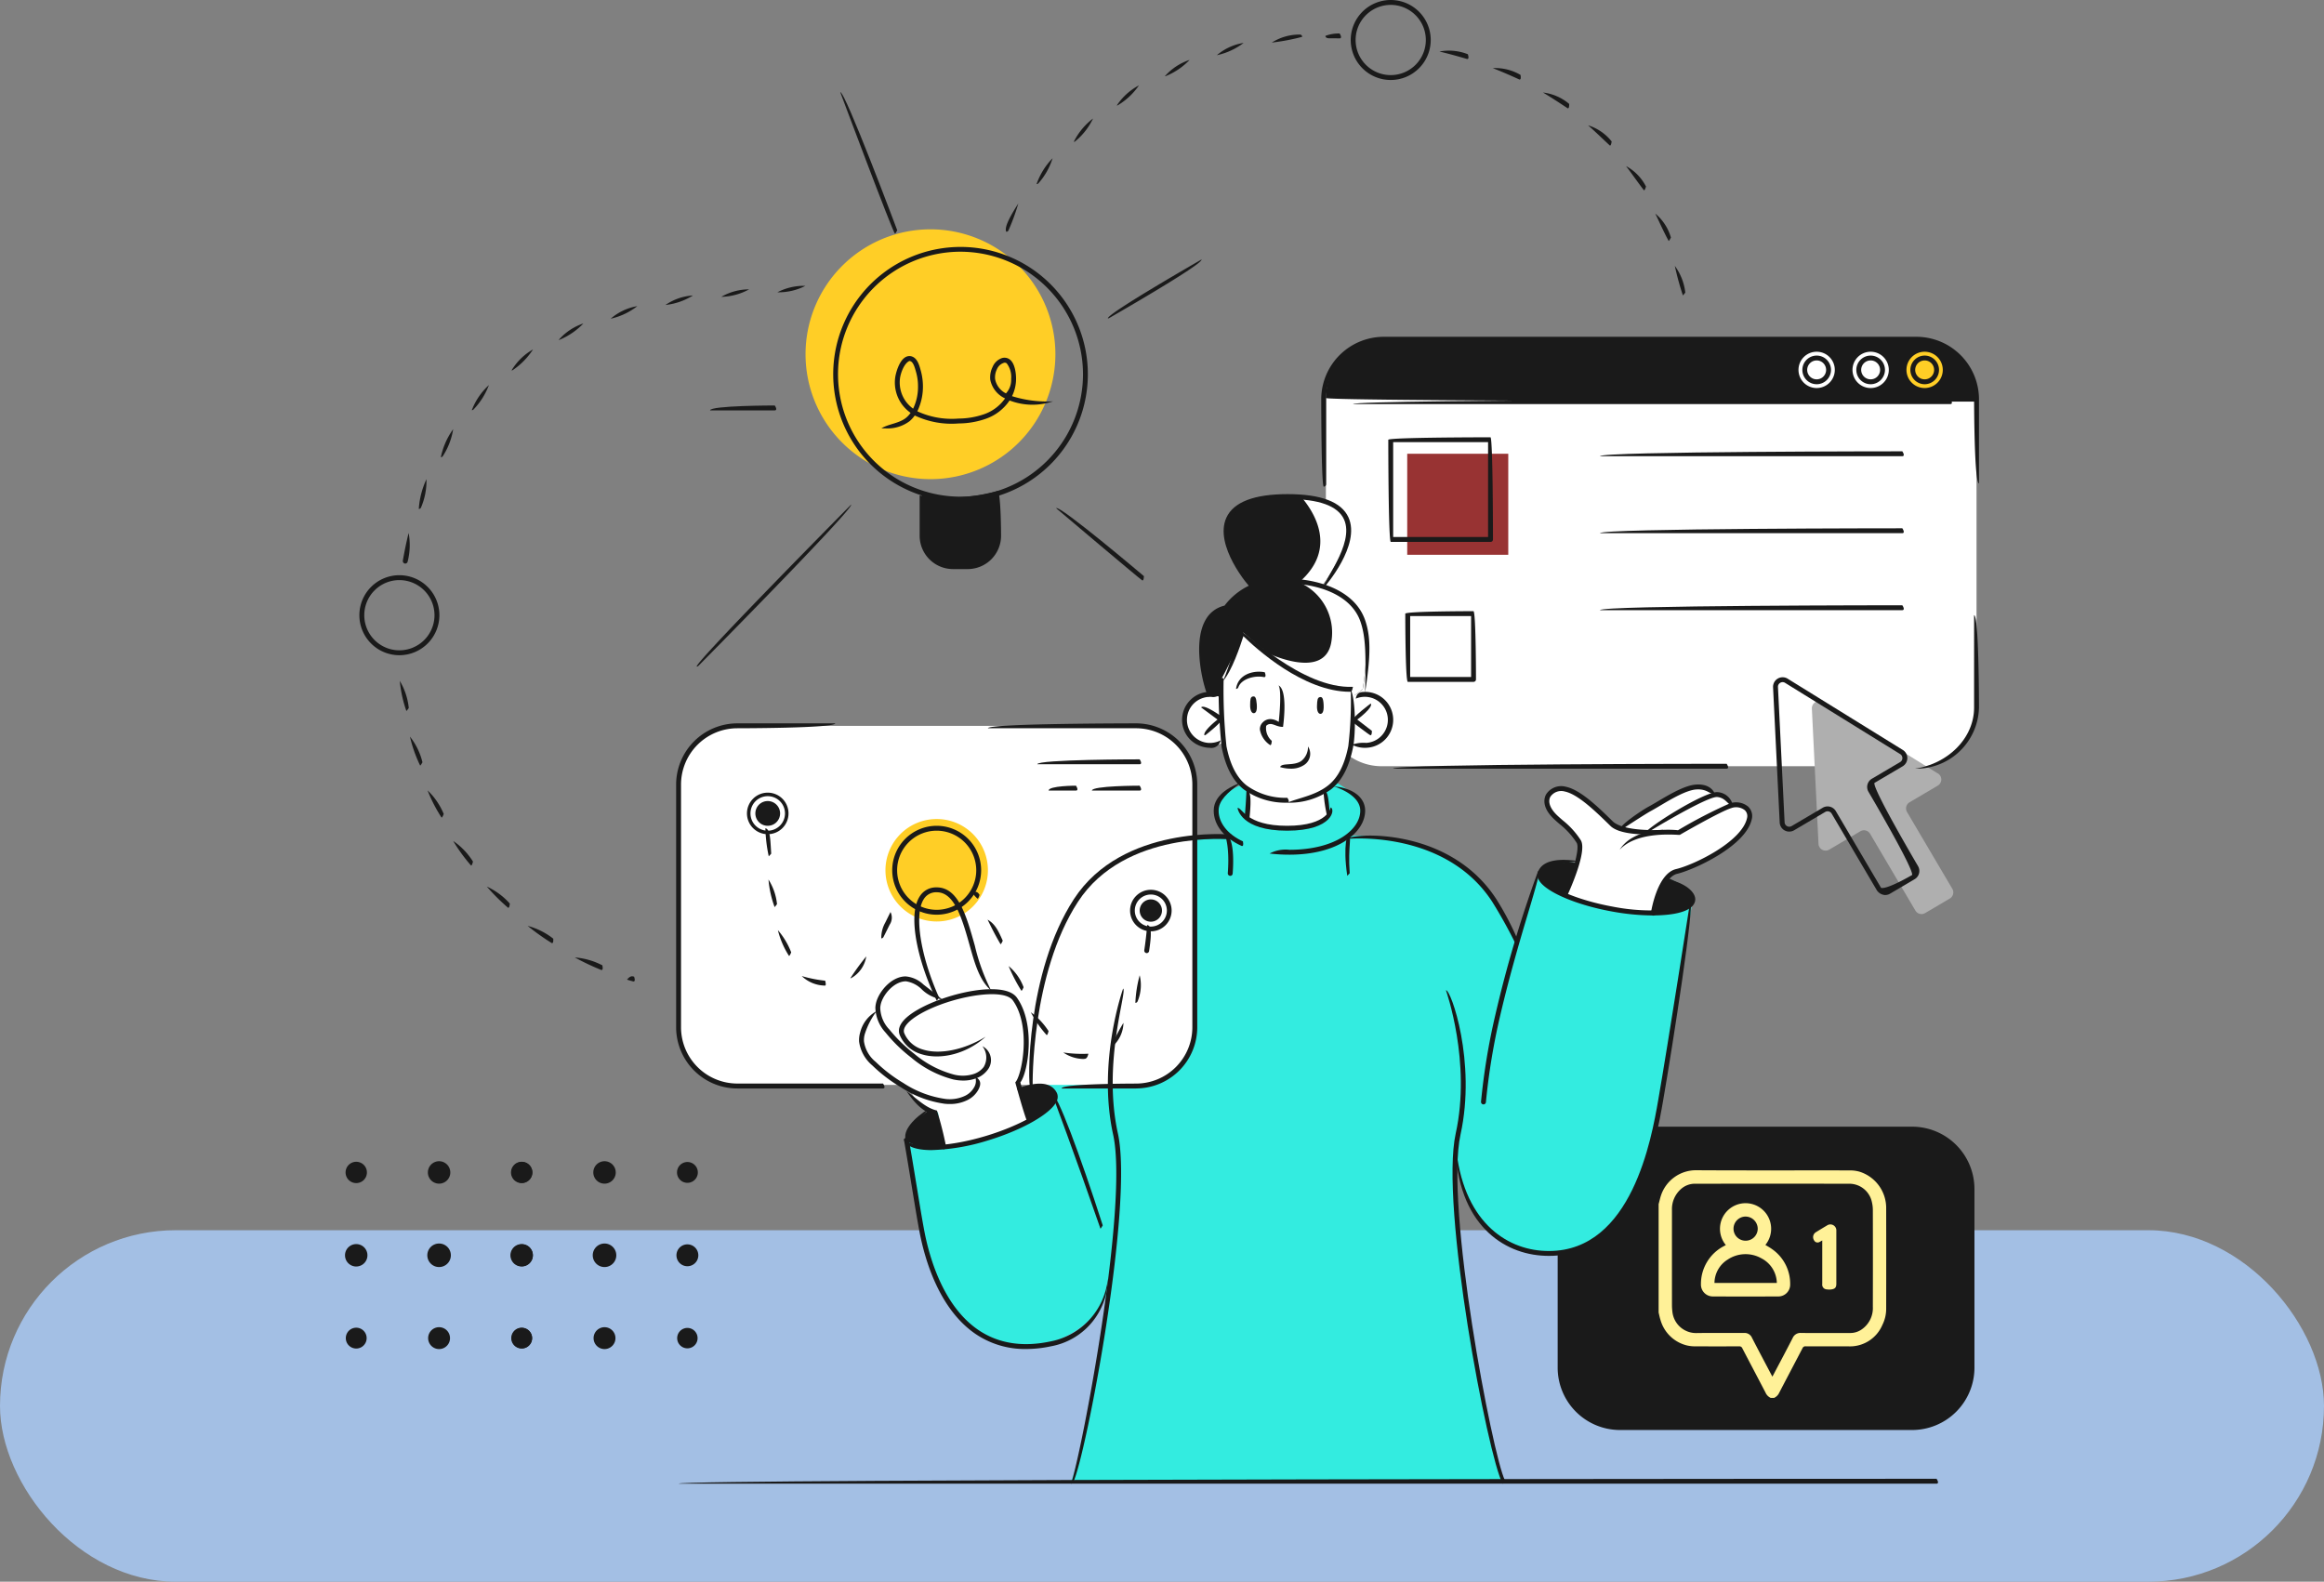 <svg xmlns="http://www.w3.org/2000/svg" xmlns:xlink="http://www.w3.org/1999/xlink" width="357" height="243" viewBox="0 0 357 243">
  <rect x="0" y="0" width="357" height="243" fill="#808080" stroke="none"/>
  <defs>
    <clipPath id="clip-path">
      <rect id="Rectángulo_346416" data-name="Rectángulo 346416" width="251" height="227.939" fill="none"/>
    </clipPath>
    <clipPath id="clip-path-2">
      <rect id="Rectángulo_346391" data-name="Rectángulo 346391" width="34.961" height="34.97" fill="#fff198"/>
    </clipPath>
  </defs>
  <g id="Grupo_1015819" data-name="Grupo 1015819" transform="translate(-328 -5535)">
    <rect id="Rectángulo_346417" data-name="Rectángulo 346417" width="357" height="54" rx="27" transform="translate(328 5724)" fill="#a3bfe4"/>
    <g id="Grupo_1015818" data-name="Grupo 1015818" transform="translate(-37 3)">
      <g id="Grupo_1015816" data-name="Grupo 1015816" transform="translate(418 5532)">
        <g id="Grupo_1015815" data-name="Grupo 1015815" clip-path="url(#clip-path)">
          <path id="Trazado_606641" data-name="Trazado 606641" d="M199.485,102.974h-82.9a8.549,8.549,0,0,1-8.524-8.525V45.906a8.548,8.548,0,0,1,8.524-8.525h82.9a8.55,8.55,0,0,1,8.525,8.525V94.449a8.551,8.551,0,0,1-8.525,8.525" transform="translate(42.614 14.741)" fill="#fff"/>
          <path id="Trazado_606642" data-name="Trazado 606642" d="M198.987,37.382H117.081A9.048,9.048,0,0,0,108.06,46.4c0,.556,99.95.556,99.95.556,0-5.519-4.06-9.579-9.023-9.579" transform="translate(42.614 14.742)" fill="#1a1a1a"/>
          <path id="Trazado_606643" data-name="Trazado 606643" d="M143.147,124.14H188.07a9.578,9.578,0,0,1,9.55,9.55v27.5a9.578,9.578,0,0,1-9.55,9.549H143.147a9.578,9.578,0,0,1-9.55-9.549v-27.5a9.578,9.578,0,0,1,9.55-9.55" transform="translate(52.684 48.955)" fill="#1a1a1a"/>
          <path id="Trazado_606644" data-name="Trazado 606644" d="M159.061,100.516l-3.438,10.477s-3.175-10.607-12.121-14.051-13.854-2.425-13.854-2.425,2.652-1.834,2.309-4.158-4.19-4.175-4.19-4.175l-14.657.526s-3.436,1.279-3.65,3.843a4.583,4.583,0,0,0,1.827,3.964s-7.863-.4-12.426,1.683S87.975,100.8,84.6,110.993a87.711,87.711,0,0,0-3.71,21.777l-15.357,3.9s-4.345,2.628-3.681,4.295l3.139,17.362s3.355,14.531,14.116,14.519S92.644,164.9,92.644,164.9s-3.065,22.774-5.485,28.673h66.3s-4.89-18.786-6.386-33.905c0,0-1.5-11.7-.785-16.329,0,0,1.407,12.573,10.345,14.68s14.376-2.925,17.509-10.334,4.986-20.933,5.633-24.981,2.9-18.609,2.9-18.609.439-3.07-10.532-4.638-12.21-1.3-13.086,1.057" transform="translate(24.363 33.987)" fill="#33ece0"/>
          <path id="Trazado_606645" data-name="Trazado 606645" d="M107.522,135.137H45.274a8.551,8.551,0,0,1-8.526-8.525V88.5a8.551,8.551,0,0,1,8.526-8.525h62.248a8.55,8.55,0,0,1,8.525,8.525v38.113a8.55,8.55,0,0,1-8.525,8.525" transform="translate(14.492 31.538)" fill="#fff"/>
          <path id="Trazado_606646" data-name="Trazado 606646" d="M89.116,44.459a19.19,19.19,0,1,1-19.19-19.192,19.191,19.191,0,0,1,19.19,19.192" transform="translate(20.007 9.964)" fill="#ffce26"/>
          <path id="Trazado_606647" data-name="Trazado 606647" d="M95.287,84.889S92.336,73.5,97.808,71.923a16.286,16.286,0,0,1,4.267-3.286s-5.128-6.291-3.862-9.724,4.876-4.286,9.246-4.335,9.176,1.283,9.455,4.656-4.1,9.3-4.1,9.3,6.4,1.641,6.7,6.975a37.51,37.51,0,0,1-.441,8.872l-1.481,1.089-21.242,1.29Z" transform="translate(37.263 21.522)" fill="#1a1a1a"/>
          <path id="Trazado_606648" data-name="Trazado 606648" d="M118.111,86.606s5.863,1.8,5.979-3.742c0,0-.409-4.674-5.444-3.362l-.272-1.1s-4.19.74-9.162-2.75a88.844,88.844,0,0,1-7.707-5.958,69.951,69.951,0,0,1-3.387,7.2L98.112,79.6s-4.758-1.482-5.621,3.259c0,0,.013,3.779,3.042,4.066s2.885-.559,2.885-.559.7,5.833,3.954,7.523l-.314,4.281s2.294,2.105,6.664,1.585,5.72-1.683,5.72-1.683l-.243-4.183s3.162-2.082,3.911-7.287" transform="translate(36.474 27.486)" fill="#fff"/>
          <path id="Trazado_606649" data-name="Trazado 606649" d="M135.194,103.132s2.506-5.671,2.242-6.952-2.768-4.111-4.007-5.155-1.254-3.13,0-3.832,3.224.007,5.12,1.654,4.253,4.193,5.107,4.159c0,0,6.524-4.919,9.3-5.63s4.08-.862,4.783.286c0,0,2.309.12,2.842,1.755,0,0,1.972-.4,2.676.795s-.262,3.512-2.56,5.119a31.1,31.1,0,0,1-8.383,4.316c-2.563.667-3.578,6.413-3.578,6.413s-8.609-.284-13.539-2.927" transform="translate(52.249 34.238)" fill="#fff"/>
          <path id="Trazado_606650" data-name="Trazado 606650" d="M82.525,133.636l-1.654-6.1s2.5-3.049,1.053-9.076-5.456-4.766-5.456-4.766a80.489,80.489,0,0,1-3.165-9.154c-.713-3.171-2.727-7-5.377-6.489S64.9,102.8,65.7,106.115s2.538,8.122,2.538,8.122-2.994-2.591-4.12-2.5-3.431,1.019-4.038,2.439a12.964,12.964,0,0,0-.818,2.849,4.569,4.569,0,0,0-2.316,3.475c-.071,2.26,1.5,4.661,7.464,8.287a5.264,5.264,0,0,0,4.219,3.448l.878,5.342a33.7,33.7,0,0,0,6.965-1.456c3.08-1.1,6.057-2.481,6.057-2.481" transform="translate(22.454 38.65)" fill="#fff"/>
          <path id="Trazado_606651" data-name="Trazado 606651" d="M180.957,88.366,163.271,77.419a1.094,1.094,0,0,0-1.669.984l1.018,20.774a1.093,1.093,0,0,0,1.648.888l4.781-2.819a1.094,1.094,0,0,1,1.5.388l6.954,11.791a1.092,1.092,0,0,0,1.5.386l3.784-2.231a1.094,1.094,0,0,0,.388-1.5l-6.954-11.792a1.094,1.094,0,0,1,.388-1.5l4.334-2.557a1.092,1.092,0,0,0,.021-1.871" transform="translate(63.728 30.465)" fill="#afafaf"/>
          <path id="Trazado_606652" data-name="Trazado 606652" d="M63.577,54.327v7.541s.668,3.756,5.583,3.756,5.968-3.358,5.968-3.358l.236-7.935s-4.809,2.227-11.786,0" transform="translate(25.072 21.424)" fill="#1a1a1a"/>
          <path id="Trazado_606653" data-name="Trazado 606653" d="M75.279,98.111a7.87,7.87,0,1,1-7.87-7.87,7.87,7.87,0,0,1,7.87,7.87" transform="translate(23.48 35.587)" fill="#ffce26"/>
          <path id="Trazado_606654" data-name="Trazado 606654" d="M177.6,41.543a2.789,2.789,0,1,1-2.789-2.789,2.789,2.789,0,0,1,2.789,2.789" transform="translate(67.839 15.283)" fill="#ffce26"/>
          <path id="Trazado_606655" data-name="Trazado 606655" d="M171.655,41.543a2.789,2.789,0,1,1-2.789-2.789,2.79,2.79,0,0,1,2.789,2.789" transform="translate(65.493 15.283)" fill="#fff"/>
          <path id="Trazado_606656" data-name="Trazado 606656" d="M165.705,41.543a2.789,2.789,0,1,1-2.789-2.789,2.789,2.789,0,0,1,2.789,2.789" transform="translate(63.147 15.283)" fill="#fff"/>
          <path id="Trazado_606657" data-name="Trazado 606657" d="M65.156,122.391l1.357.305,1.3,5.35s-5.655.173-5.973-1.362,3.32-4.293,3.32-4.293" transform="translate(24.377 48.265)" fill="#1a1a1a"/>
          <path id="Trazado_606658" data-name="Trazado 606658" d="M74.338,120.038l1.326,5.11s5.049-2.617,3.874-4.576-5.2-.534-5.2-.534" transform="translate(29.315 47.14)" fill="#1a1a1a"/>
          <path id="Trazado_606659" data-name="Trazado 606659" d="M137.071,95.059s-.757,4.318-1.544,4.834-4.427-1.663-3.809-3.423,5.353-1.411,5.353-1.411" transform="translate(51.915 37.476)" fill="#1a1a1a"/>
          <path id="Trazado_606660" data-name="Trazado 606660" d="M145.991,96.649s-1.887,3.883-1.708,5.451c0,0,5.536.028,5.865-2.129.261-1.709-4.157-3.321-4.157-3.321" transform="translate(56.894 38.114)" fill="#1a1a1a"/>
          <path id="Trazado_606661" data-name="Trazado 606661" d="M50.664,90.528a3.191,3.191,0,1,1-3.192-3.192,3.192,3.192,0,0,1,3.192,3.192" transform="translate(17.463 34.441)" fill="#1a1a1a"/>
          <path id="Trazado_606662" data-name="Trazado 606662" d="M92.871,101.23a3.191,3.191,0,1,1-3.192-3.192,3.191,3.191,0,0,1,3.192,3.192" transform="translate(34.107 38.661)" fill="#1a1a1a"/>
          <rect id="Rectángulo_346415" data-name="Rectángulo 346415" width="15.521" height="15.521" transform="translate(163.17 69.712)" fill="#983333"/>
          <path id="Trazado_606663" data-name="Trazado 606663" d="M116.534,84.355a37.51,37.51,0,0,0,.441-8.872c-.3-5.335-6.7-6.976-6.7-6.976s4.384-5.927,4.1-9.3c-.237-2.85-3.709-4.237-7.417-4.571,1.96,2.238,5.9,8-.2,13.285a8.4,8.4,0,0,1,4.985,8.975c-.9,6.648-10.827,1.425-10.827,1.425s3.476,4.558,5.812,7.626l8.326-.5Z" transform="translate(39.796 21.546)" fill="#fff"/>
          <path id="Trazado_606665" data-name="Trazado 606665" d="M135.266,103.739c.823-3.055,2.437-7.426,1.818-8.426a11.808,11.808,0,0,0-2.613-2.871c-.337-.29-.664-.573-.966-.87-1.825-1.785-1.394-3.162-1.122-3.669a2.747,2.747,0,0,1,3.03-1.2c2.269.468,5.006,3.147,7.2,5.3,1.46,1.428,5.978,1.426,7.616,1.326a.361.361,0,0,1,.4.351c-.6.417-6.584.774-8.345-.95-2.21-2.165-4.971-4.869-7.022-5.292a2.016,2.016,0,0,0-2.216.818c-.4.76-.045,1.774.984,2.78.293.286.607.558.933.838a12.614,12.614,0,0,1,2.759,3.044c1.014,1.633-1.584,7.453-2.115,8.6a.376.376,0,0,1-.342.219" transform="translate(52.107 34.162)" fill="#1a1a1a"/>
          <path id="Trazado_606666" data-name="Trazado 606666" d="M145.6,105.807a.385.385,0,0,1-.371-.434c.036-.247.955-6.038,3.862-6.721,2.818-.662,10.127-4.228,10.9-7.835a1.226,1.226,0,0,0-.354-1.22,2.166,2.166,0,0,0-2.087-.305c-1.67.508-7.831,4.073-7.891,4.108-.3.039-6.485-.7-9.239,2.285,2.266-3.561,8.009-3.1,8.968-3a74.311,74.311,0,0,1,7.942-4.116,2.912,2.912,0,0,1,2.815.471,1.992,1.992,0,0,1,.58,1.931c-.906,4.21-9.014,7.833-11.466,8.408-2.006.473-3.058,4.568-3.293,6.1a.375.375,0,0,1-.371.321" transform="translate(55.378 34.866)" fill="#1a1a1a"/>
          <path id="Trazado_606667" data-name="Trazado 606667" d="M143.016,93.827c.809-1.316,9.689-6.781,11.48-6.544a2.561,2.561,0,0,1,2.3,2.037c-.754.056-.991-1.138-2.384-1.29-1.181-.137-7.486,3.455-11.2,5.741a.381.381,0,0,1-.2.056" transform="translate(56.399 34.417)" fill="#1a1a1a"/>
          <path id="Trazado_606668" data-name="Trazado 606668" d="M140.361,93.534c-.05-.792,3.632-3.208,4.509-3.678.421-.224.917-.517,1.458-.839,1.871-1.106,4.2-2.483,5.9-2.571,2.342-.139,2.821,1.372,2.838,1.435-.74.155-1.068-.778-2.8-.683-1.521.077-3.854,1.457-5.558,2.467-.552.328-1.06.627-1.486.858-.849.452-4.621,2.928-4.659,2.952a.375.375,0,0,1-.206.061" transform="translate(55.351 34.086)" fill="#1a1a1a"/>
          <path id="Trazado_606669" data-name="Trazado 606669" d="M229.992,163.686H36.749c0-.752,193.243-.752,193.243-.752.376.583.208.752,0,.752" transform="translate(14.492 64.253)" fill="#1a1a1a"/>
          <path id="Trazado_606670" data-name="Trazado 606670" d="M100.145,76.739c.3-.047.5.081.588,1.163.1,1.206-.218,1.418-.487,1.407s-.542-.382-.53-1.244.035-1.265.428-1.326" transform="translate(39.323 30.259)" fill="#1a1a1a"/>
          <path id="Trazado_606671" data-name="Trazado 606671" d="M107.544,76.809c.3-.039.5.095.558,1.18.064,1.206-.254,1.411-.524,1.394s-.531-.4-.495-1.259.067-1.262.462-1.315" transform="translate(42.227 30.287)" fill="#1a1a1a"/>
          <path id="Trazado_606672" data-name="Trazado 606672" d="M96.511,84.826a4.419,4.419,0,0,1-3.222-1.454,4.3,4.3,0,0,1,.381-6.061,4.165,4.165,0,0,1,3.109-1.064,4.267,4.267,0,0,1,1.323.3A1.484,1.484,0,0,1,96.73,77a3.6,3.6,0,0,0-2.564.88,3.543,3.543,0,0,0,2.122,6.192,3.661,3.661,0,0,0,1.852-.39,1.452,1.452,0,0,1-1.629,1.149" transform="translate(36.365 30.063)" fill="#1a1a1a"/>
          <path id="Trazado_606673" data-name="Trazado 606673" d="M94.819,82.252c-.23-.673,2.019-2.411,2.019-2.411l-2.52-1.867c.448-.6,3.369,1.557,3.369,1.557.006.6-2.638,2.642-2.638,2.642a.376.376,0,0,1-.23.078" transform="translate(37.194 30.707)" fill="#1a1a1a"/>
          <path id="Trazado_606674" data-name="Trazado 606674" d="M112.905,84.825a4.28,4.28,0,0,1-1.974-.481,5.416,5.416,0,0,1,2.2-.277,3.543,3.543,0,0,0,2.121-6.192,3.542,3.542,0,0,0-3.728-.605c.152-.881.627-.994,1.115-1.025a4.295,4.295,0,1,1,.54,8.572q-.136.008-.272.008" transform="translate(43.746 30.064)" fill="#1a1a1a"/>
          <path id="Trazado_606675" data-name="Trazado 606675" d="M113.781,82.392c-.23-.078-2.877-2.121-2.877-2.121.007-.6,2.928-2.759,2.928-2.759.449.6-2.073,2.469-2.073,2.469l2.252,1.737c-.007.623-.119.673-.23.673" transform="translate(43.735 30.567)" fill="#1a1a1a"/>
          <path id="Trazado_606676" data-name="Trazado 606676" d="M136.731,153.838c-.4,0-.812-.015-1.23-.049-6.457-.5-13.309-5.526-13.182-18.1.63,12.067,7.124,16.874,13.241,17.353.392.031.774.045,1.149.045,12.75,0,15.769-17.364,16.781-23.181,1.52-8.734,4.911-30.52,4.944-30.74.71.336-2.683,22.128-4.2,30.87-1.039,5.975-4.138,23.8-17.5,23.8" transform="translate(48.236 39.105)" fill="#1a1a1a"/>
          <path id="Trazado_606677" data-name="Trazado 606677" d="M125.528,131.827a.383.383,0,0,1-.375-.41,100.47,100.47,0,0,1,2.206-13.372,186.6,186.6,0,0,1,6.569-22.078c.665.363-2.924,9.748-5.838,22.248a99.955,99.955,0,0,0-2.186,13.27.379.379,0,0,1-.375.342" transform="translate(49.354 37.845)" fill="#1a1a1a"/>
          <path id="Trazado_606678" data-name="Trazado 606678" d="M106.8,93.858a10.867,10.867,0,0,1-6.739-2.071c-1.658-1.318-2.755-3.433-3.355-6.47a83.021,83.021,0,0,1-.449-10.4c.59-.365.756-.2.752.013a83.1,83.1,0,0,0,.435,10.246c.563,2.853,1.573,4.823,3.087,6.026a10.124,10.124,0,0,0,6.269,1.907c.376.583.208.752,0,.752" transform="translate(37.957 29.458)" fill="#1a1a1a"/>
          <path id="Trazado_606679" data-name="Trazado 606679" d="M103.819,93.366c1.767-.752,4.286-1.082,6.272-2.659,1.513-1.2,2.522-3.174,3.086-6.026a59.591,59.591,0,0,0,.376-8.733c.781,1.761.768,6.818.361,8.878-.6,3.037-1.7,5.154-3.355,6.47a10.868,10.868,0,0,1-6.74,2.071" transform="translate(40.941 29.95)" fill="#1a1a1a"/>
          <path id="Trazado_606680" data-name="Trazado 606680" d="M116.219,78.866c-7.146,0-14.485-6.7-16.363-8.54-.475,1.5-1.785,5.372-3.126,6.889.972-2.235,2.575-7.649,2.591-7.7.718-.064,9.489,8.935,17.367,8.592-.132.759-.3.763-.468.763" transform="translate(38.146 27.412)" fill="#1a1a1a"/>
          <path id="Trazado_606681" data-name="Trazado 606681" d="M99.5,91.47a.383.383,0,0,1-.375-.411c.2-2.1.261-4,.261-4.017.752.042.693,1.966.488,4.09a.376.376,0,0,1-.374.339" transform="translate(39.089 34.325)" fill="#1a1a1a"/>
          <path id="Trazado_606682" data-name="Trazado 606682" d="M108.41,91.279a23.266,23.266,0,0,1-.62-4.221c.752-.006.809,1.786.994,3.809-.351.411-.363.411-.374.411" transform="translate(42.507 34.331)" fill="#1a1a1a"/>
          <path id="Trazado_606683" data-name="Trazado 606683" d="M95.518,81.912c-.456-.579-2.691-7.983-.406-11.866A4.452,4.452,0,0,1,98,67.9a10.285,10.285,0,0,1,6.213-3.882c5.166-.915,13.358.371,15.362,6.067.9,2.552.9,5.469.017,11.145.121-5.654.127-8.475-.725-10.9-1.859-5.279-9.611-6.442-14.524-5.576a9.653,9.653,0,0,0-5.809,3.688,4.312,4.312,0,0,0-2.778,1.981c-2.117,3.6.1,10.923.119,11-.286.481-.323.487-.36.487" transform="translate(37.109 25.141)" fill="#1a1a1a"/>
          <path id="Trazado_606684" data-name="Trazado 606684" d="M79.981,184.984c1.557-4.385,8.89-42.653,6.473-53.628-2.465-11.184,1.492-22.322,1.534-22.432.668.365-3.217,11.305-.8,22.272,2.442,11.078-4.957,49.7-6.869,53.579a.377.377,0,0,1-.337.209" transform="translate(31.541 42.954)" fill="#1a1a1a"/>
          <path id="Trazado_606685" data-name="Trazado 606685" d="M129.995,184.913c-2.249-4.09-9.645-42.715-7.207-53.789,2.419-10.975-1.465-21.907-1.5-22.018.746-.144,4.7,10.994,2.239,22.179-2.416,10.972,4.914,49.242,6.81,53.086-.224.53-.282.542-.337.542" transform="translate(47.828 43.026)" fill="#1a1a1a"/>
          <path id="Trazado_606686" data-name="Trazado 606686" d="M149.1,103.281a35.842,35.842,0,0,1-6.277-.608c-5.474-.989-10.194-3.009-11.223-4.808a1.443,1.443,0,0,1-.155-1.256c.745-2.03,3.691-2.041,6.033-1.7-1.8.494-4.728.321-5.328,1.955a.716.716,0,0,0,.1.623c.913,1.6,5.515,3.5,10.7,4.442a30.794,30.794,0,0,0,8.361.484c2.087-.224,3.412-.789,3.543-1.51.121-.673-1.1-1.967-3.664-3.136,2.46.293,4.661,1.848,4.4,3.27-.2,1.115-1.654,1.85-4.2,2.125a21.52,21.52,0,0,1-2.3.114" transform="translate(51.805 37.362)" fill="#1a1a1a"/>
          <path id="Trazado_606687" data-name="Trazado 606687" d="M80.339,157.846a13.508,13.508,0,0,1-7.645-2.239c-5.7-3.8-7.913-11.516-8.723-15.774-.342-1.793-.752-4.3-1.187-6.962-.383-2.34-.795-4.855-1.219-7.262.51-.481.7-.336.739-.131.427,2.408.838,4.928,1.221,7.272.434,2.653.844,5.159,1.182,6.942.789,4.144,2.93,11.64,8.4,15.289,3.03,2.02,6.708,2.593,10.923,1.709a10.93,10.93,0,0,0,8.869-9.634,10.62,10.62,0,0,1-8.716,10.368,18.62,18.62,0,0,1-3.85.421" transform="translate(24.278 49.407)" fill="#1a1a1a"/>
          <path id="Trazado_606688" data-name="Trazado 606688" d="M85.324,141.22c-3.855-11.145-7.4-20.608-7.433-20.7.74-.17,4.288,9.313,7.79,20.213-.28.487-.319.491-.357.491" transform="translate(30.716 47.525)" fill="#1a1a1a"/>
          <path id="Trazado_606689" data-name="Trazado 606689" d="M65.831,129.607c-2.256,0-3.911-.482-4.26-1.634,1.148,1.2,6.162,1.406,12.663-.561,5.048-1.525,9.4-3.95,10.124-5.637a.721.721,0,0,0,.029-.632c-.743-1.477-3.118-1.189-4.979-.693a.37.37,0,0,1-.46-.266c3.366-1.293,5.329-.923,6.111.62a1.456,1.456,0,0,1-.01,1.267c-.816,1.9-5.273,4.451-10.6,6.061a31.9,31.9,0,0,1-8.62,1.474" transform="translate(24.281 47.085)" fill="#1a1a1a"/>
          <path id="Trazado_606690" data-name="Trazado 606690" d="M61.875,127.151c-.76-1.588,1.325-3.688,3.487-4.99-1.88,2.009-3.338,3.811-3.128,4.505-.289.481-.323.485-.36.485" transform="translate(24.338 48.174)" fill="#1a1a1a"/>
          <path id="Trazado_606691" data-name="Trazado 606691" d="M98.161,76.655c.319-2.361,2.89-2.895,4.421-2.553.238.653.046.788-.166.733-1.249-.272-3.4.192-3.9,1.571a.374.374,0,0,1-.353.248" transform="translate(38.71 29.185)" fill="#1a1a1a"/>
          <path id="Trazado_606692" data-name="Trazado 606692" d="M104.66,85.656a5.785,5.785,0,0,1-1.641-.244c.251-.708,2.072-.134,3.247-.934a2.734,2.734,0,0,0,1.033-2.227,2.033,2.033,0,0,1-.614,2.851,3.589,3.589,0,0,1-2.026.554" transform="translate(40.626 32.436)" fill="#1a1a1a"/>
          <path id="Trazado_606693" data-name="Trazado 606693" d="M102.367,84.688A3.577,3.577,0,0,1,100.79,82.3a1.452,1.452,0,0,1,.428-1.086,1.619,1.619,0,0,1,1.187-.519,2.441,2.441,0,0,1,1.28.434c.227-2.071.388-4.974-.029-5.611,1.382.733.814,5.439.693,6.372-.82.031-1.406-.442-1.944-.442a.881.881,0,0,0-.65.293,2.6,2.6,0,0,0,.863,2.3c-.045.614-.149.655-.251.655" transform="translate(39.746 29.779)" fill="#1a1a1a"/>
          <path id="Trazado_606694" data-name="Trazado 606694" d="M98.459,69.216a13.91,13.91,0,0,1-1.518-1.867c.614-.435,1.825,1.274,1.825,1.274-.155.57-.231.593-.307.593" transform="translate(38.229 26.531)" fill="#1a1a1a"/>
          <path id="Trazado_606695" data-name="Trazado 606695" d="M19.925,131.282a1.638,1.638,0,1,0-1.638-1.637,1.638,1.638,0,0,0,1.638,1.637" transform="translate(7.212 50.48)" fill="#1a1a1a"/>
          <path id="Trazado_606696" data-name="Trazado 606696" d="M29.076,131.391a1.723,1.723,0,1,0-1.722-1.723,1.724,1.724,0,0,0,1.722,1.723" transform="translate(10.787 50.456)" fill="#1a1a1a"/>
          <path id="Trazado_606697" data-name="Trazado 606697" d="M38.169,131.229a1.6,1.6,0,1,0-1.594-1.6,1.595,1.595,0,0,0,1.594,1.6" transform="translate(14.423 50.492)" fill="#1a1a1a"/>
          <path id="Trazado_606698" data-name="Trazado 606698" d="M19.949,140.519a1.722,1.722,0,1,0-1.723-1.722,1.722,1.722,0,0,0,1.723,1.722" transform="translate(7.187 54.056)" fill="#1a1a1a"/>
          <path id="Trazado_606699" data-name="Trazado 606699" d="M29.1,140.629a1.808,1.808,0,1,0-1.807-1.807,1.807,1.807,0,0,0,1.807,1.807" transform="translate(10.763 54.031)" fill="#1a1a1a"/>
          <path id="Trazado_606700" data-name="Trazado 606700" d="M38.193,140.465a1.68,1.68,0,1,0-1.679-1.68,1.68,1.68,0,0,0,1.679,1.68" transform="translate(14.399 54.068)" fill="#1a1a1a"/>
          <path id="Trazado_606701" data-name="Trazado 606701" d="M19.913,149.486a1.6,1.6,0,1,0-1.6-1.6,1.595,1.595,0,0,0,1.6,1.6" transform="translate(7.224 57.691)" fill="#1a1a1a"/>
          <path id="Trazado_606702" data-name="Trazado 606702" d="M29.064,149.593a1.68,1.68,0,1,0-1.679-1.68,1.68,1.68,0,0,0,1.679,1.68" transform="translate(10.799 57.667)" fill="#1a1a1a"/>
          <path id="Trazado_606703" data-name="Trazado 606703" d="M38.161,149.448a1.567,1.567,0,1,0-1.567-1.567,1.568,1.568,0,0,0,1.567,1.567" transform="translate(14.431 57.699)" fill="#1a1a1a"/>
          <path id="Trazado_606704" data-name="Trazado 606704" d="M1.7,131.282a1.638,1.638,0,1,0-1.637-1.637A1.637,1.637,0,0,0,1.7,131.282" transform="translate(0.024 50.48)" fill="#1a1a1a"/>
          <path id="Trazado_606705" data-name="Trazado 606705" d="M10.85,131.391a1.723,1.723,0,1,0-1.722-1.723,1.722,1.722,0,0,0,1.722,1.723" transform="translate(3.6 50.456)" fill="#1a1a1a"/>
          <path id="Trazado_606706" data-name="Trazado 606706" d="M19.943,131.229a1.6,1.6,0,1,0-1.6-1.6,1.595,1.595,0,0,0,1.6,1.6" transform="translate(7.236 50.492)" fill="#1a1a1a"/>
          <path id="Trazado_606707" data-name="Trazado 606707" d="M1.722,140.519A1.722,1.722,0,1,0,0,138.8a1.723,1.723,0,0,0,1.722,1.722" transform="translate(0 54.056)" fill="#1a1a1a"/>
          <path id="Trazado_606708" data-name="Trazado 606708" d="M10.874,140.629a1.808,1.808,0,1,0-1.807-1.807,1.808,1.808,0,0,0,1.807,1.807" transform="translate(3.576 54.031)" fill="#1a1a1a"/>
          <path id="Trazado_606709" data-name="Trazado 606709" d="M19.967,140.465a1.68,1.68,0,1,0-1.68-1.68,1.681,1.681,0,0,0,1.68,1.68" transform="translate(7.212 54.068)" fill="#1a1a1a"/>
          <path id="Trazado_606710" data-name="Trazado 606710" d="M1.686,149.486a1.6,1.6,0,1,0-1.6-1.6,1.595,1.595,0,0,0,1.6,1.6" transform="translate(0.036 57.691)" fill="#1a1a1a"/>
          <path id="Trazado_606711" data-name="Trazado 606711" d="M10.838,149.593a1.68,1.68,0,1,0-1.68-1.68,1.681,1.681,0,0,0,1.68,1.68" transform="translate(3.611 57.667)" fill="#1a1a1a"/>
          <path id="Trazado_606712" data-name="Trazado 606712" d="M19.935,149.448a1.567,1.567,0,1,0-1.567-1.567,1.567,1.567,0,0,0,1.567,1.567" transform="translate(7.243 57.699)" fill="#1a1a1a"/>
          <path id="Trazado_606713" data-name="Trazado 606713" d="M70.7,66.1H68.428a5.125,5.125,0,0,1-5.121-5.117v-6.2a28.609,28.609,0,0,0,12.007-.69c.5.69.5,6.9.5,6.9A5.124,5.124,0,0,1,70.7,66.1M64.059,54.934v6.045a4.372,4.372,0,0,0,4.37,4.366H70.7a4.372,4.372,0,0,0,4.37-4.366V54.945a19.739,19.739,0,0,1-11.007-.011" transform="translate(24.965 21.328)" fill="#1a1a1a"/>
          <path id="Trazado_606714" data-name="Trazado 606714" d="M73.343,66.328A19.558,19.558,0,1,1,79.3,65.4a19.454,19.454,0,0,1-5.959.927m0-38.381A18.816,18.816,0,1,0,92.159,46.762,18.838,18.838,0,0,0,73.343,27.948" transform="translate(21.205 10.725)" fill="#1a1a1a"/>
          <path id="Trazado_606715" data-name="Trazado 606715" d="M59.694,50.341c-.211,0-.413-.006-.6-.014,1.166-.7,2.794-.745,3.864-1.677a3.968,3.968,0,0,0,.619-.693,5.883,5.883,0,0,1-1.248-1.2,5.721,5.721,0,0,1-1.117-4.232c.068-.517.542-2.564,1.6-3.14a1.19,1.19,0,0,1,1.117-.028c.721.337.994,1.325,1.175,1.98a9.089,9.089,0,0,1,.369,2.6,8.654,8.654,0,0,1-.86,3.78,12.583,12.583,0,0,0,6.316,1.115,12.136,12.136,0,0,0,3.988-.685,6.578,6.578,0,0,0,3.174-2.412,4.021,4.021,0,0,1-2.276-2.874,3.586,3.586,0,0,1,.356-1.949,2.413,2.413,0,0,1,1.372-1.347,1.33,1.33,0,0,1,1.252.177c.947.7.986,2.61.984,2.987a6.084,6.084,0,0,1-.619,2.662,17.95,17.95,0,0,0,6.3.795,9.808,9.808,0,0,1-6.678-.134,7.28,7.28,0,0,1-3.606,2.8,12.849,12.849,0,0,1-4.232.732,13.179,13.179,0,0,1-6.726-1.224,4.771,4.771,0,0,1-.77.855,5.639,5.639,0,0,1-3.754,1.125m3.694-10.354c-.844.4-1.334,1.9-1.435,2.641a4.976,4.976,0,0,0,.969,3.674,5.162,5.162,0,0,0,1.043,1.01,7.658,7.658,0,0,0,.752-3.377,8.014,8.014,0,0,0-.3-2.248c-.177-.634-.4-1.454-.812-1.645a.5.5,0,0,0-.216-.054m14.63.254a1.7,1.7,0,0,0-1.173,1,2.8,2.8,0,0,0-.286,1.535,3.1,3.1,0,0,0,1.666,2.188,3.041,3.041,0,0,0,.8-2.232,3.435,3.435,0,0,0-.68-2.377.513.513,0,0,0-.325-.109" transform="translate(23.303 15.472)" fill="#1a1a1a"/>
          <path id="Trazado_606716" data-name="Trazado 606716" d="M172.977,91.361c4.995-.752,9.058-4.631,9.058-9.4V67.785c.752,0,.752,14.175.752,14.175a9.621,9.621,0,0,1-9.809,9.4" transform="translate(68.214 26.731)" fill="#1a1a1a"/>
          <path id="Trazado_606717" data-name="Trazado 606717" d="M107.924,60.13c-.375-.376-.375-13.62-.375-13.62a9.621,9.621,0,0,1,9.808-9.4h81.42a9.622,9.622,0,0,1,9.811,9.4V59.635c-.752,0-.752-13.125-.752-13.125a8.87,8.87,0,0,0-9.059-8.646h-81.42A8.868,8.868,0,0,0,108.3,46.51V59.754a.377.377,0,0,1-.376.376" transform="translate(42.412 14.635)" fill="#1a1a1a"/>
          <path id="Trazado_606718" data-name="Trazado 606718" d="M166.7,84.906H115.473c0-.752,51.231-.752,51.231-.752.376.583.208.752,0,.752" transform="translate(45.537 33.186)" fill="#1a1a1a"/>
          <path id="Trazado_606719" data-name="Trazado 606719" d="M93.585,135.793H82.15c0-.753,11.435-.753,11.435-.753a8.656,8.656,0,0,0,8.646-8.646V89.1a8.656,8.656,0,0,0-8.646-8.648H70.828c0-.753,22.757-.753,22.757-.753a9.41,9.41,0,0,1,9.4,9.4v37.289a9.41,9.41,0,0,1-9.4,9.4" transform="translate(27.931 31.431)" fill="#1a1a1a"/>
          <path id="Trazado_606720" data-name="Trazado 606720" d="M68.264,135.793H45.879a9.41,9.41,0,0,1-9.4-9.4V89.1a9.411,9.411,0,0,1,9.4-9.4H60.911c0,.753-15.033.753-15.033.753A8.657,8.657,0,0,0,37.23,89.1v37.289a8.656,8.656,0,0,0,8.649,8.646H68.264c.376.584.206.753,0,.753" transform="translate(14.385 31.431)" fill="#1a1a1a"/>
          <path id="Trazado_606721" data-name="Trazado 606721" d="M66.155,115.165c-2.8-5.711-4.551-12.988-2.612-16a2.945,2.945,0,0,1,2.61-1.393c3.345,0,4.568,4.352,5.863,8.96a30.62,30.62,0,0,0,2.493,6.866c-1.765-1.5-2.5-4.123-3.218-6.662-1.216-4.325-2.365-8.412-5.119-8.412a2.215,2.215,0,0,0-2,1.049c-1.507,2.34-.531,8.674,2.322,15.063-.24.517-.291.528-.343.528" transform="translate(24.735 38.557)" fill="#1a1a1a"/>
          <path id="Trazado_606722" data-name="Trazado 606722" d="M80.915,129.681c-.364-.277-2.018-6.374-2.018-6.374,1.039-1.079,2.479-8.61-.367-12.585-1.467-2.046-9.533-.579-14.108,1.994-1.984,1.115-2.921,2.227-2.571,3.049a4.374,4.374,0,0,0,2.851,2.492c2.584.823,6.372.05,9.642-1.967-3.055,2.768-7.086,3.571-9.869,2.684a5.154,5.154,0,0,1-3.314-2.914c-.374-.871-.174-2.274,2.892-4,4.606-2.591,13.2-4.421,15.088-1.775,2.924,4.084,1.736,11.481.537,13.029l1.6,5.893c-.3.47-.33.474-.363.474" transform="translate(24.064 42.981)" fill="#1a1a1a"/>
          <path id="Trazado_606723" data-name="Trazado 606723" d="M71.937,123.584a7.315,7.315,0,0,1-1.555-.173,16.433,16.433,0,0,1-6.441-3.353A23.647,23.647,0,0,1,60,116.212a5.852,5.852,0,0,1-1.571-3.854,4.113,4.113,0,0,1,.326-1.368c.706-1.663,2.45-3.408,4.32-3.408a4.508,4.508,0,0,1,2.748,1.254c1.242.959,1.97,1.544,2.842,2.271a5.556,5.556,0,0,1-3.059-1.486,4.367,4.367,0,0,0-2.481-1.286c-1.541,0-3.061,1.488-3.677,2.948a3.305,3.305,0,0,0-.268,1.117,4.962,4.962,0,0,0,1.4,3.339,22.973,22.973,0,0,0,3.816,3.724,15.722,15.722,0,0,0,6.139,3.211,5.549,5.549,0,0,0,3.042-.113,3.154,3.154,0,0,0,1.5-1.075,2.844,2.844,0,0,0-.2-3.176,2.4,2.4,0,0,1,.809,3.613,3.845,3.845,0,0,1-1.861,1.346,5.572,5.572,0,0,1-1.9.315" transform="translate(23.04 42.425)" fill="#1a1a1a"/>
          <path id="Trazado_606724" data-name="Trazado 606724" d="M70.557,125.68c-.238,0-.482-.011-.729-.033a16.441,16.441,0,0,1-6.795-2.556,23.406,23.406,0,0,1-4.373-3.346,5.827,5.827,0,0,1-2.022-3.636,4.039,4.039,0,0,1,.159-1.4,5.153,5.153,0,0,1,2.543-3.31,11.826,11.826,0,0,0-1.821,3.517,3.361,3.361,0,0,0-.132,1.141,4.969,4.969,0,0,0,1.8,3.147,22.778,22.778,0,0,0,4.235,3.239A15.758,15.758,0,0,0,69.9,124.9a5.518,5.518,0,0,0,3.009-.48,3.144,3.144,0,0,0,1.362-1.247,1.9,1.9,0,0,0,.187-1.715c.99.565.917,1.258.474,2.073a3.836,3.836,0,0,1-1.687,1.56,5.969,5.969,0,0,1-2.687.59" transform="translate(22.332 43.932)" fill="#1a1a1a"/>
          <path id="Trazado_606725" data-name="Trazado 606725" d="M67.563,129.186c-.368-.3-1.436-5.312-1.436-5.312-1.8-.51-2.977-1.779-4.264-3.641,1.86,1.366,2.971,2.561,4.672,2.97a53.822,53.822,0,0,1,1.4,5.529c-.315.452-.342.455-.368.455" transform="translate(24.396 47.414)" fill="#1a1a1a"/>
          <path id="Trazado_606726" data-name="Trazado 606726" d="M75.533,130.94c-.381-.541-.673-17.707,6.714-29.056,7.447-11.443,23.966-9.929,24.128-9.91.319.616.128.785-.074.747-.16-.015-16.23-1.482-23.424,9.571-7.259,11.153-6.973,28.093-6.969,28.262-.371.385-.374.385-.375.385" transform="translate(29.724 36.24)" fill="#1a1a1a"/>
          <path id="Trazado_606727" data-name="Trazado 606727" d="M136.418,109.049a73.462,73.462,0,0,0-3.77-6.83c-7.2-11.059-22.015-9.66-22.166-9.648.079-.766,15.35-2.2,22.8,9.246a44.194,44.194,0,0,1,3.491,6.738c-.276.488-.317.494-.356.494" transform="translate(43.569 36.307)" fill="#1a1a1a"/>
          <path id="Trazado_606728" data-name="Trazado 606728" d="M47.32,93.027a2.652,2.652,0,1,1,2.652-2.652,2.655,2.655,0,0,1-2.652,2.652m0-4.553a1.9,1.9,0,1,0,1.9,1.9,1.9,1.9,0,0,0-1.9-1.9" transform="translate(17.615 34.594)" fill="#fff"/>
          <path id="Trazado_606729" data-name="Trazado 606729" d="M89.474,103.486a2.463,2.463,0,1,1,2.462-2.464,2.466,2.466,0,0,1-2.462,2.464m0-4.175a1.712,1.712,0,1,0,1.711,1.711,1.714,1.714,0,0,0-1.711-1.711" transform="translate(34.313 38.867)" fill="#fff"/>
          <path id="Trazado_606730" data-name="Trazado 606730" d="M55.5,115.429a5.214,5.214,0,0,1-3.6-1.467,19.931,19.931,0,0,0,3.6.717c.2.75,0,.75,0,.75m3.872-1.132a35.238,35.238,0,0,1,2.442-3.352,4.659,4.659,0,0,1-2.237,3.291.367.367,0,0,1-.2.061m-9.437-3.431a13.307,13.307,0,0,1-1.705-3.953,11.524,11.524,0,0,1,2.046,3.415c-.23.527-.284.538-.34.538m14.181-2.69a4.723,4.723,0,0,1,.614-2.437c.268-.544.534-1.085.8-1.613a1.954,1.954,0,0,1-.131,1.947c-.314.633-.627,1.272-.952,1.9a.377.377,0,0,1-.335.2m-16.388-4.815a15.947,15.947,0,0,1-.938-4.217,8.651,8.651,0,0,1,1.308,3.775c-.325.441-.35.442-.369.442m-.9-7.794a23.14,23.14,0,0,1-.517-4.309c.752.167.757,1.7.894,3.91-.361.4-.368.4-.376.4" transform="translate(18.259 35.988)" fill="#1a1a1a"/>
          <path id="Trazado_606731" data-name="Trazado 606731" d="M86.221,123.949a5.636,5.636,0,0,1-3.115-1,19.471,19.471,0,0,0,3.858.191c-.172.784-.453.8-.743.8m4.2-1.82a32.077,32.077,0,0,1,1.933-3.723,4.971,4.971,0,0,1-1.672,3.617.369.369,0,0,1-.261.106m-9.872-1.854a16.878,16.878,0,0,1-2.429-3.5,10.845,10.845,0,0,1,2.729,2.9c-.141.577-.22.6-.3.6m13.634-4.939a19.039,19.039,0,0,1,.665-4.242,6.491,6.491,0,0,1-.31,3.984.375.375,0,0,1-.356.258m-17.506-1.861a25.442,25.442,0,0,1-1.963-3.794,7.705,7.705,0,0,1,2.3,3.257c-.23.524-.286.537-.339.537m19.252-5.781a.389.389,0,0,1-.374-.432c.339-2.26.441-3.864.441-3.879.75.063.646,1.694.3,3.991a.376.376,0,0,1-.371.321m-22.452-1.378c-1-1.7-1.51-2.8-1.988-3.765,1.157.646,1.668,1.746,2.331,3.236-.238.519-.291.528-.343.528m-3.537-6.987a5.7,5.7,0,0,1-.9-1.042c.814-.152,1.016.149,1.216.464-.178.559-.248.577-.318.577" transform="translate(27.225 38.744)" fill="#1a1a1a"/>
          <path id="Trazado_606734" data-name="Trazado 606734" d="M202.823,44.734H111.055c0-.752,91.768-.752,91.768-.752.376.584.208.752,0,.752" transform="translate(43.795 17.344)" fill="#1a1a1a"/>
          <path id="Trazado_606735" data-name="Trazado 606735" d="M174.651,43.582a2.2,2.2,0,1,1,2.206-2.2,2.207,2.207,0,0,1-2.206,2.2m0-3.657a1.453,1.453,0,1,0,1.454,1.454,1.455,1.455,0,0,0-1.454-1.454" transform="translate(68.004 15.448)" fill="#1a1a1a"/>
          <path id="Trazado_606736" data-name="Trazado 606736" d="M168.7,43.582a2.2,2.2,0,1,1,2.2-2.2,2.207,2.207,0,0,1-2.2,2.2m0-3.657a1.453,1.453,0,1,0,1.453,1.454,1.456,1.456,0,0,0-1.453-1.454" transform="translate(65.658 15.448)" fill="#1a1a1a"/>
          <path id="Trazado_606737" data-name="Trazado 606737" d="M162.752,43.582a2.2,2.2,0,1,1,2.206-2.2,2.207,2.207,0,0,1-2.206,2.2m0-3.657a1.453,1.453,0,1,0,1.454,1.454,1.455,1.455,0,0,0-1.454-1.454" transform="translate(63.312 15.448)" fill="#1a1a1a"/>
          <path id="Trazado_606738" data-name="Trazado 606738" d="M101.165,69.064c-.515-.4-5.9-6.735-3.943-11.011,1.1-2.394,4.261-3.609,9.4-3.609s8.281,1.2,9.355,3.577c1.92,4.247-3.558,10.544-3.793,10.81-.509-.558,4.829-6.7,3.107-10.5-.94-2.08-3.858-3.136-8.669-3.136s-7.75,1.068-8.715,3.172c-1.762,3.837,3.491,10.014,3.544,10.076-.112.593-.2.622-.286.622" transform="translate(38.171 21.47)" fill="#1a1a1a"/>
          <path id="Trazado_606739" data-name="Trazado 606739" d="M174.545,108.081a1.649,1.649,0,0,1-1.27-.724l-6.949-11.791a.721.721,0,0,0-.984-.254l-4.781,2.819a1.47,1.47,0,0,1-2.216-1.195l-1.018-20.774a1.471,1.471,0,0,1,2.243-1.32l17.686,10.946a1.47,1.47,0,0,1-.026,2.515l-4.335,2.556c-.255.982,6.7,12.774,6.7,12.774a1.469,1.469,0,0,1-.52,2.013l-3.784,2.23a1.442,1.442,0,0,1-.743.2M165.7,94.463a1.472,1.472,0,0,1,1.269.722l6.952,11.791c.983.255,4.767-1.977,4.767-1.977.254-.982-6.7-12.774-6.7-12.774a1.457,1.457,0,0,1-.158-1.114,1.475,1.475,0,0,1,.678-.9l4.334-2.554a.72.72,0,0,0,.014-1.23L159.174,75.48a.71.71,0,0,0-.743-.007.7.7,0,0,0-.351.653L159.1,96.9a.717.717,0,0,0,1.081.583l4.781-2.819a1.464,1.464,0,0,1,.745-.2" transform="translate(62.041 29.427)" fill="#1a1a1a"/>
          <path id="Trazado_606740" data-name="Trazado 606740" d="M130.642,64.258H115.311c-.375-.376-.375-15.7-.375-15.7.375-.376,15.706-.376,15.706-.376.376.376.376,15.7.376,15.7a.376.376,0,0,1-.376.376m-14.956-.752h14.579V48.927H115.686Z" transform="translate(45.325 18.999)" fill="#1a1a1a"/>
          <path id="Trazado_606741" data-name="Trazado 606741" d="M127.294,78.2H117.184c-.376-.375-.376-10.484-.376-10.484.376-.376,10.486-.376,10.486-.376.376.376.376,10.486.376,10.486a.377.377,0,0,1-.376.375m-9.734-.75h9.359V68.09H117.56Z" transform="translate(46.063 26.555)" fill="#1a1a1a"/>
          <path id="Trazado_606742" data-name="Trazado 606742" d="M184.705,50.478H138.258c0-.752,46.447-.752,46.447-.752.375.583.206.752,0,.752" transform="translate(54.522 19.61)" fill="#1a1a1a"/>
          <path id="Trazado_606743" data-name="Trazado 606743" d="M184.705,58.959H138.258c0-.752,46.447-.752,46.447-.752.375.583.206.752,0,.752" transform="translate(54.522 22.954)" fill="#1a1a1a"/>
          <path id="Trazado_606744" data-name="Trazado 606744" d="M184.705,67.44H138.258c0-.752,46.447-.752,46.447-.752.375.583.206.752,0,.752" transform="translate(54.522 26.299)" fill="#1a1a1a"/>
          <path id="Trazado_606745" data-name="Trazado 606745" d="M67.115,104.646a6.829,6.829,0,1,1,6.828-6.83,6.837,6.837,0,0,1-6.828,6.83m0-12.906a6.077,6.077,0,1,0,6.077,6.077,6.084,6.084,0,0,0-6.077-6.077" transform="translate(23.774 35.881)" fill="#1a1a1a"/>
          <path id="Trazado_606746" data-name="Trazado 606746" d="M105.946,92.539c-7.086,0-7.6-3.356-7.62-3.5.749-.072,1.255,2.748,7.62,2.748,6.344,0,6.676-2.8,6.679-2.826.739.2.429,3.578-6.679,3.578" transform="translate(38.775 35.082)" fill="#1a1a1a"/>
          <path id="Trazado_606747" data-name="Trazado 606747" d="M100.033,95.982c-2.769-1.235-4.329-3.256-4.329-5.439,0-1.276.736-3.063,4.243-4.328-2.231,1.6-3.491,2.822-3.491,4.328,0,1.881,1.4,3.648,3.735,4.721.121.637-.015.718-.158.718" transform="translate(37.741 33.999)" fill="#1a1a1a"/>
          <path id="Trazado_606748" data-name="Trazado 606748" d="M104.907,97.139a25.142,25.142,0,0,1-3.045-.177,5.244,5.244,0,0,1,3.045-.574c7.065,0,10.879-3.1,10.879-6.012,0-1.513-1.439-2.839-4.056-3.737,3.187.3,4.808,1.878,4.808,3.737,0,3.278-4.076,6.764-11.63,6.764" transform="translate(40.169 34.166)" fill="#1a1a1a"/>
          <path id="Trazado_606749" data-name="Trazado 606749" d="M97.754,98.286a.381.381,0,0,1-.375-.4c.318-4.222-.432-5.86-.439-5.877.711-.257,1.525,1.465,1.188,5.934a.375.375,0,0,1-.374.347" transform="translate(38.228 36.272)" fill="#1a1a1a"/>
          <path id="Trazado_606750" data-name="Trazado 606750" d="M110.5,98.359c-.713-4.817.1-6.5.139-6.566.665.351-.081,1.945.236,6.162-.357.4-.365.4-.375.4" transform="translate(43.46 36.199)" fill="#1a1a1a"/>
          <path id="Trazado_606751" data-name="Trazado 606751" d="M62.96,31.886c-.351-.243-8.4-21.728-8.4-21.728.7-.265,8.754,21.221,8.754,21.221-.264.5-.308.508-.353.508" transform="translate(21.515 4.005)" fill="#1a1a1a"/>
          <path id="Trazado_606752" data-name="Trazado 606752" d="M38.744,80.48C38.477,79.84,62.466,55.6,62.466,55.6,63,56.125,39.011,80.37,39.011,80.37a.376.376,0,0,1-.268.11" transform="translate(15.278 21.924)" fill="#1a1a1a"/>
          <path id="Trazado_606753" data-name="Trazado 606753" d="M91.588,67.1C91.344,67.011,78.34,56,78.34,56c.487-.573,13.49,10.441,13.49,10.441-.031.618-.137.662-.243.662" transform="translate(30.894 22.074)" fill="#1a1a1a"/>
          <path id="Trazado_606754" data-name="Trazado 606754" d="M84.045,37.642c-.187-.7,14.381-9.049,14.381-9.049.374.653-14.195,9-14.195,9a.384.384,0,0,1-.187.05" transform="translate(33.143 11.276)" fill="#1a1a1a"/>
          <path id="Trazado_606755" data-name="Trazado 606755" d="M91.991,84.419H76.266c0-.753,15.725-.753,15.725-.753.375.584.208.753,0,.753" transform="translate(30.076 32.994)" fill="#1a1a1a"/>
          <path id="Trazado_606756" data-name="Trazado 606756" d="M89.619,87.32H82.282c0-.752,7.337-.752,7.337-.752.375.583.208.752,0,.752" transform="translate(32.448 34.138)" fill="#1a1a1a"/>
          <path id="Trazado_606757" data-name="Trazado 606757" d="M81.718,87.32H77.513c0-.752,4.205-.752,4.205-.752.375.583.208.752,0,.752" transform="translate(30.567 34.138)" fill="#1a1a1a"/>
          <path id="Trazado_606758" data-name="Trazado 606758" d="M50.158,45.429H40.215c0-.752,9.943-.752,9.943-.752.376.583.208.752,0,.752" transform="translate(15.859 17.618)" fill="#1a1a1a"/>
          <path id="Trazado_606759" data-name="Trazado 606759" d="M116.943,12.29a6.145,6.145,0,1,1,6.145-6.144,6.151,6.151,0,0,1-6.145,6.144m0-11.538a5.393,5.393,0,1,0,5.393,5.395A5.4,5.4,0,0,0,116.943.752" transform="translate(43.693 0)" fill="#1a1a1a"/>
          <path id="Trazado_606760" data-name="Trazado 606760" d="M7.728,75.669a6.146,6.146,0,1,1,6.145-6.145,6.153,6.153,0,0,1-6.145,6.145m0-11.54a5.393,5.393,0,1,0,5.393,5.395A5.4,5.4,0,0,0,7.728,64.13" transform="translate(0.624 24.993)" fill="#1a1a1a"/>
          <path id="Trazado_606761" data-name="Trazado 606761" d="M157.969,43.185a42.021,42.021,0,0,1-1.238-4.526,8.572,8.572,0,0,1,1.61,4.1c-.339.427-.356.428-.372.428m-2.192-8.373c-.849-1.576-1.418-2.9-2.047-4.19a7.442,7.442,0,0,1,2.4,3.682c-.264.5-.307.508-.351.508m-3.794-7.772c-1.068-1.394-1.885-2.585-2.744-3.716a7.394,7.394,0,0,1,3.065,3.144c-.185.555-.252.572-.321.572m-5.232-6.874c-1.244-1.16-2.277-2.165-3.346-3.109a7.406,7.406,0,0,1,3.621,2.479c-.092.6-.184.63-.275.63m-6.473-5.717c-1.358-.9-2.564-1.69-3.8-2.428A7.542,7.542,0,0,1,140.5,13.77c.011.627-.1.679-.22.679m-7.415-4.421c-1.432-.653-2.755-1.231-4.1-1.754a7.665,7.665,0,0,1,4.261,1.042c.11.636-.024.713-.165.713m-8.038-3.154c-1.439-.429-2.833-.813-4.254-1.153a7.908,7.908,0,0,1,4.367.418c.2.633.047.735-.113.735" transform="translate(47.547 2.193)" fill="#1a1a1a"/>
          <path id="Trazado_606762" data-name="Trazado 606762" d="M72.871,34.152c-.311-.6.381-2.058,1.85-4.346a32.852,32.852,0,0,1-1.51,4.13.375.375,0,0,1-.34.216m4.652-7.318a10.831,10.831,0,0,1,2.461-3.978,10.405,10.405,0,0,1-2.16,3.83.382.382,0,0,1-.3.148m5.717-6.5A10.135,10.135,0,0,1,86.2,16.753,10.253,10.253,0,0,1,83.5,20.226a.38.38,0,0,1-.264.107m6.608-5.583a9.365,9.365,0,0,1,3.408-3.09,10.339,10.339,0,0,1-3.189,3.02.371.371,0,0,1-.219.07m7.387-4.49a8.733,8.733,0,0,1,3.8-2.511A10.447,10.447,0,0,1,97.4,10.222a.377.377,0,0,1-.167.039m8.006-3.249a8.267,8.267,0,0,1,4.09-1.871A10.439,10.439,0,0,1,105.354,7a.4.4,0,0,1-.113.017m8.419-1.931a7.938,7.938,0,0,1,4.267-1.23.357.357,0,0,1,.4.346,32.581,32.581,0,0,1-4.615.88.357.357,0,0,1-.054,0m10.413-.639c-.494-.01-.97-.015-1.447-.015-.559.031-.725-.163-.726-.371a5.758,5.758,0,0,1,2.181-.365c.364.588.2.752-.007.752" transform="translate(28.708 1.454)" fill="#1a1a1a"/>
          <path id="Trazado_606763" data-name="Trazado 606763" d="M41.921,121.2c-.4-.1-.692-.188-.98-.279.509-.629.795-.541,1.085-.459.208.632.059.738-.1.738M37,119.441a38.391,38.391,0,0,1-4.076-1.93,10.941,10.941,0,0,1,4.222,1.207c.138.636,0,.722-.146.722M29.4,115.314a34.847,34.847,0,0,1-3.719-2.651,10.717,10.717,0,0,1,3.929,1.963c.029.63-.088.687-.211.687m-6.724-5.432a30.321,30.321,0,0,1-3.27-3.259,10.633,10.633,0,0,1,3.531,2.61c-.063.609-.162.648-.261.648m-5.7-6.5a26.134,26.134,0,0,1-2.74-3.766,10.49,10.49,0,0,1,3.042,3.168c-.148.574-.224.6-.3.6m-4.529-7.366a22.921,22.921,0,0,1-2.145-4.168,10.523,10.523,0,0,1,2.479,3.623c-.219.534-.277.545-.335.545m-3.292-8A21.019,21.019,0,0,1,7.594,83.58a10.241,10.241,0,0,1,1.924,3.947c-.28.488-.319.494-.358.494M7.043,79.636a19.107,19.107,0,0,1-1.008-4.613,10.108,10.108,0,0,1,1.379,4.169c-.326.441-.35.443-.371.443" transform="translate(2.38 29.585)" fill="#1a1a1a"/>
          <path id="Trazado_606764" data-name="Trazado 606764" d="M6.741,74.164a.391.391,0,0,1-.371-.439c.25-1.439.547-2.874.891-4.263a10.231,10.231,0,0,1-.148,4.389.379.379,0,0,1-.372.312m2.082-8.4A12.807,12.807,0,0,1,10,61.2a10.332,10.332,0,0,1-.821,4.313.372.372,0,0,1-.357.257m3.387-7.952a11.282,11.282,0,0,1,1.892-4.3,10.625,10.625,0,0,1-1.562,4.1.375.375,0,0,1-.33.2M16.965,50.6a10.067,10.067,0,0,1,2.626-3.857,10.878,10.878,0,0,1-2.334,3.717.373.373,0,0,1-.291.139m6.106-6.111a9.029,9.029,0,0,1,3.3-3.225,11.189,11.189,0,0,1-3.063,3.141.37.37,0,0,1-.236.084M30.316,39.8a8.6,8.6,0,0,1,3.791-2.525,10.78,10.78,0,0,1-3.617,2.485.418.418,0,0,1-.174.04m8-3.271a8.384,8.384,0,0,1,4.076-1.916,10.289,10.289,0,0,1-3.961,1.9.323.323,0,0,1-.114.02m8.4-2.1a8.327,8.327,0,0,1,4.218-1.457,9.962,9.962,0,0,1-4.148,1.45.408.408,0,0,1-.07.007m8.568-1.247a8.6,8.6,0,0,1,4.278-1.153,9.292,9.292,0,0,1-4.239,1.15.2.2,0,0,1-.039,0m8.625-.7a8.759,8.759,0,0,1,4.3-.986,8.985,8.985,0,0,1-4.281.986Z" transform="translate(2.51 12.42)" fill="#1a1a1a"/>
        </g>
      </g>
      <g id="Grupo_1015817" data-name="Grupo 1015817" transform="translate(619.788 5711.787)">
        <g id="Grupo_1015803" data-name="Grupo 1015803" clip-path="url(#clip-path-2)">
          <path id="Trazado_606625" data-name="Trazado 606625" d="M17.753,34.971h-.546a1.6,1.6,0,0,1-.783-.805c-1.182-2.274-2.382-4.539-3.566-6.812a.474.474,0,0,0-.49-.3q-3.342.016-6.684,0A5.521,5.521,0,0,1,4.4,26.928,5.6,5.6,0,0,1,.28,22.973c-.121-.361-.188-.739-.28-1.11V5.206c.134-.488.239-.987.407-1.462A5.66,5.66,0,0,1,5.764,0c7.884.047,15.769.013,23.653.025a5.361,5.361,0,0,1,1.41.188,5.839,5.839,0,0,1,4.129,5.57q.013,7.747,0,15.493a5.508,5.508,0,0,1-.589,2.5,5.406,5.406,0,0,1-5.144,3.283c-2.207-.008-4.414,0-6.622-.008a.473.473,0,0,0-.5.295c-1.183,2.277-2.385,4.543-3.568,6.82a1.617,1.617,0,0,1-.785.806m-.277-3.258c.1-.174.156-.281.213-.389.972-1.849,1.956-3.691,2.908-5.55A1.29,1.29,0,0,1,21.9,25c2.5.02,5.006.01,7.509.007a3.062,3.062,0,0,0,1.765-.538,3.975,3.975,0,0,0,1.735-3.478q.019-7.457,0-14.914a5.3,5.3,0,0,0-.138-1.146,3.545,3.545,0,0,0-3.408-2.858q-11.879-.011-23.757,0a3.185,3.185,0,0,0-2.1.754A4.1,4.1,0,0,0,2.05,6.14q-.006,7.235,0,14.47a8.841,8.841,0,0,0,.065,1.122,3.654,3.654,0,0,0,3.64,3.283c2.457-.04,4.915,0,7.373-.016a1.228,1.228,0,0,1,1.217.744c.8,1.565,1.63,3.119,2.448,4.677.215.41.432.819.683,1.293" transform="translate(0 -0.001)" fill="#fff198"/>
          <path id="Trazado_606626" data-name="Trazado 606626" d="M75.065,61.955a3.93,3.93,0,1,1,6.075-.02c.326.2.665.382.974.606A6.481,6.481,0,0,1,84.947,68a1.815,1.815,0,0,1-1.8,1.849q-5.052.023-10.1,0a1.823,1.823,0,0,1-1.806-1.884,6.541,6.541,0,0,1,3.537-5.855c.088-.05.177-.1.291-.158m7.828,5.819a4.36,4.36,0,0,0-2.379-3.785,4.947,4.947,0,0,0-5.186.208,4.29,4.29,0,0,0-2.014,3.578Zm-4.8-6.487a1.855,1.855,0,0,0,1.867-1.853,1.891,1.891,0,0,0-1.877-1.857,1.87,1.87,0,0,0-1.842,1.849,1.842,1.842,0,0,0,1.853,1.861" transform="translate(-64.739 -50.46)" fill="#fff198"/>
          <path id="Trazado_606627" data-name="Trazado 606627" d="M261.655,93.778c-.162.093-.275.161-.392.223a.6.6,0,0,1-.868-.251.883.883,0,0,1,.3-1.246q.838-.522,1.688-1.025a.918.918,0,0,1,1.437.823q0,4.057,0,8.115c0,.572-.189.807-.757.886a2.444,2.444,0,0,1-.707-.006.724.724,0,0,1-.7-.836q0-3.137,0-6.274Z" transform="translate(-236.52 -82.994)" fill="#fff198"/>
        </g>
      </g>
    </g>
  </g>
</svg>
